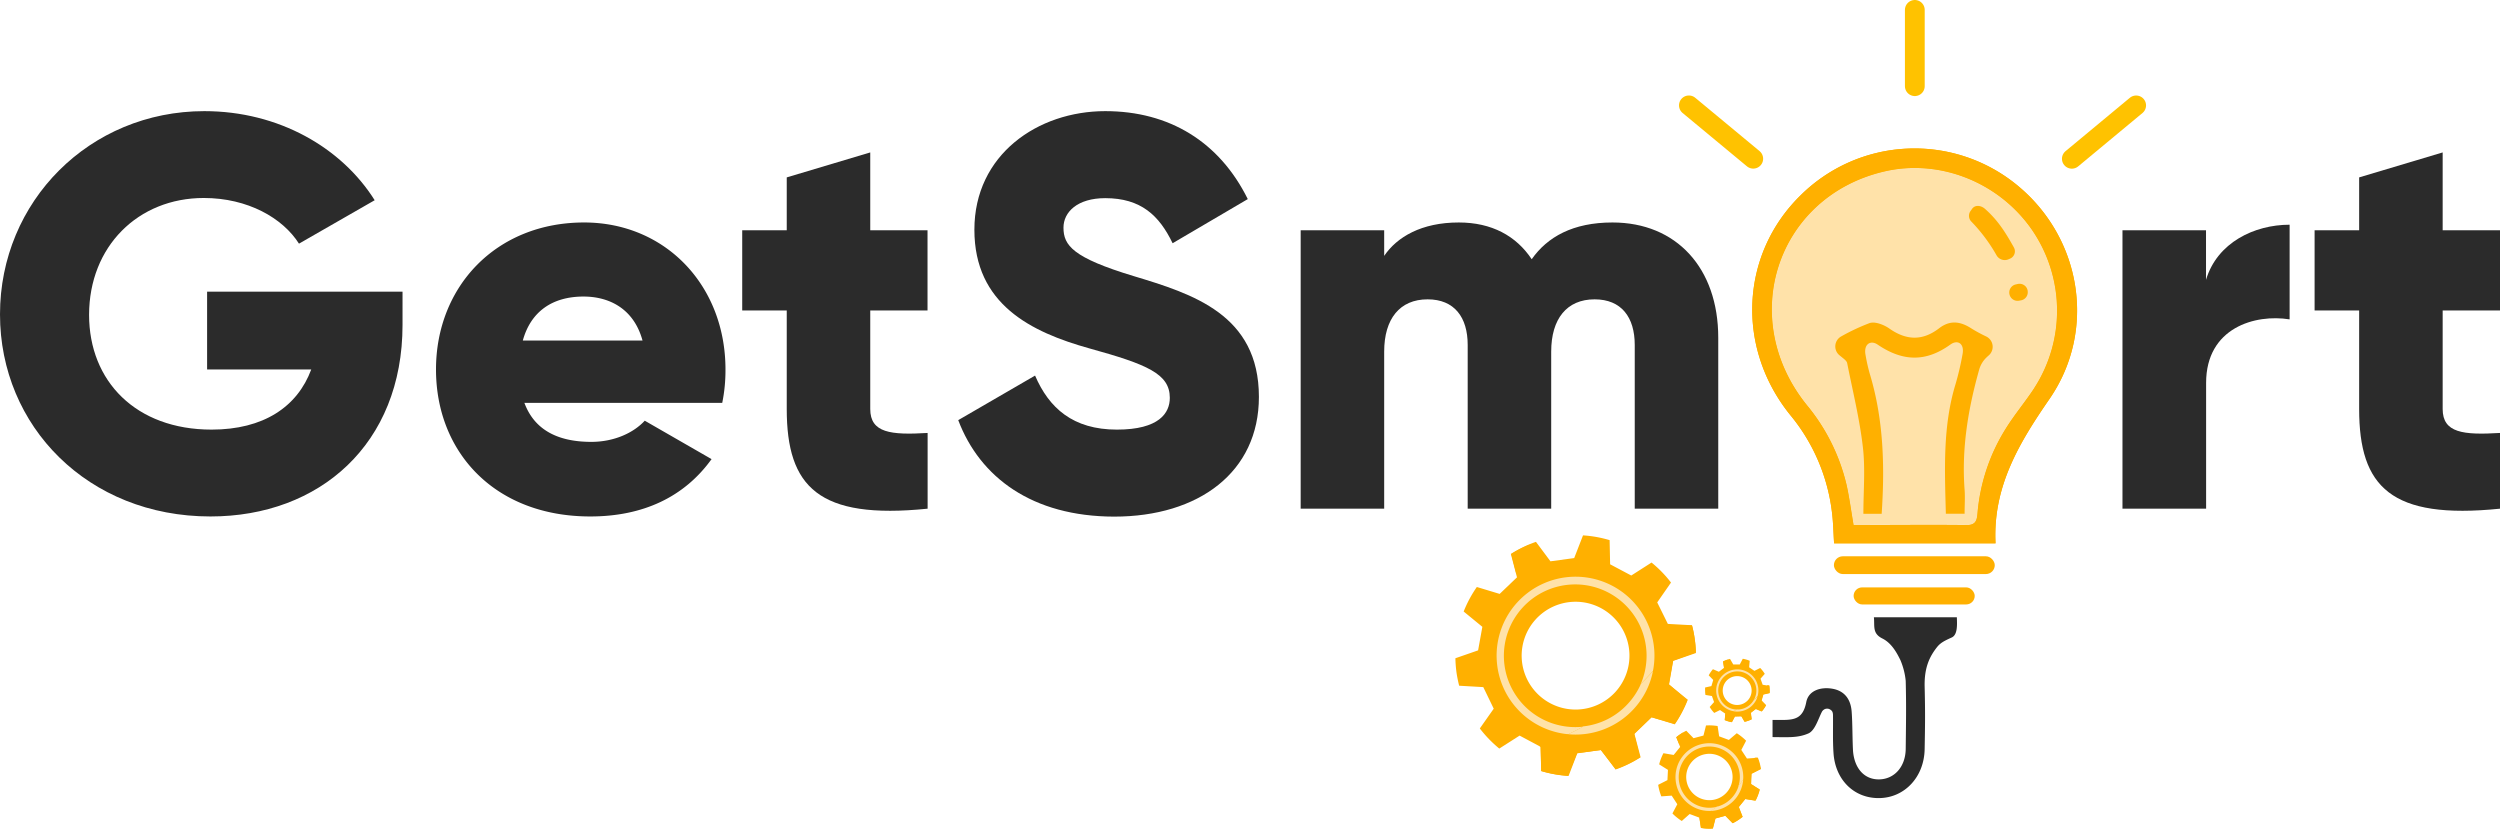<svg xmlns="http://www.w3.org/2000/svg" viewBox="0 0 770.87 255.56"><defs><style>.a{fill:#ffe2a9;}.b{fill:#ffb000;}.c{fill:#2b2b2b;}.d{fill:none;stroke:#ffc200;stroke-linecap:round;stroke-linejoin:round;stroke-width:6.1px;}</style></defs><title>Ресурс 1</title><path class="a" d="M627.28,119.62c-2.88,4.39-6.28,8.39-9,12.83a58.33,58.33,0,0,0-8.52,25.73c-.17,2.1-.47,3.7-3.27,3.7-11.49-.13-23,0-34.94,0-.77-4.47-1.29-8.47-2.15-12.35a60.26,60.26,0,0,0-12.26-24.65c-21.64-26.81-9.25-64.2,23.75-72,16.87-4,35.07,3.06,45.35,17.52A44,44,0,0,1,627.28,119.62Z"/><path class="b" d="M621.86,57a49.89,49.89,0,0,0-66.56,3.14c-18.63,18.16-20.14,47-3.23,67.89a57.73,57.73,0,0,1,12.82,30c.39,3.06.43,6.2.65,9.51h49.78c-.86-17.42,7.23-30.89,16.61-44.49C646.64,101.72,641.74,73.16,621.86,57Zm5.42,62.64c-2.88,4.39-6.28,8.39-9,12.83a58.33,58.33,0,0,0-8.52,25.73c-.17,2.1-.47,3.7-3.27,3.7-11.49-.13-23,0-34.94,0-.77-4.47-1.29-8.47-2.15-12.35a60.26,60.26,0,0,0-12.26-24.65c-21.64-26.81-9.25-64.2,23.75-72,16.87-4,35.07,3.06,45.35,17.52A44,44,0,0,1,627.28,119.62Z"/><path class="b" d="M621.86,57a49.89,49.89,0,0,0-66.56,3.14c-18.63,18.16-20.14,47-3.23,67.89a57.73,57.73,0,0,1,12.82,30c.39,3.06.43,6.2.65,9.51h49.78c-.86-17.42,7.23-30.89,16.61-44.49C646.64,101.72,641.74,73.16,621.86,57Zm5.42,62.64c-2.88,4.39-6.28,8.39-9,12.83a58.33,58.33,0,0,0-8.52,25.73c-.17,2.1-.47,3.7-3.27,3.7-11.49-.13-23,0-34.94,0-.77-4.47-1.29-8.47-2.15-12.35a60.26,60.26,0,0,0-12.26-24.65c-21.64-26.81-9.25-64.2,23.75-72,16.87-4,35.07,3.06,45.35,17.52A44,44,0,0,1,627.28,119.62Z"/><path class="c" d="M577.81,190.33h25.58c.08,2.2.28,5.38-1.56,6.23-2.41,1.09-3.53,1.69-4.57,3-2.26,2.88-3.94,6.25-3.8,12.17.21,8.37.12,12.83,0,19.25-.13,8.49-6.07,15-14,15.11-7.67.11-13.53-5.52-14.1-13.85-.27-3.86-.11-7.76-.16-11.64,0-1.12-.36-1.44-.63-1.64a1.78,1.78,0,0,0-1.86-.32,2,2,0,0,0-.9.79c-1.15,2.2-2.13,5.81-4.19,6.72-3.19,1.41-6.32,1.17-11.06,1.13V222l2.64,0c4.1,0,6.76-.34,7.76-5.52.68-3.52,4.39-4.73,8-4.12,3.89.66,5.73,3.34,6,7.13s.2,7.53.39,11.63c.28,5.62,3.41,9.33,8.16,9.2,4.58-.11,8-3.82,8.11-9.28.09-7.61.2-13.5,0-21.11a21.73,21.73,0,0,0-1.64-6.4c-1.08-2.2-2.71-5.27-5.63-6.69C577.26,195.27,578.1,193,577.81,190.33Z"/><rect class="b" x="565.48" y="171.53" width="49.6" height="5.48" rx="2.74"/><rect class="b" x="571.56" y="181.12" width="37.34" height="5.26" rx="2.63"/><path class="b" d="M613.26,109.56c-.33.28-.64.57-.94.87a8.26,8.26,0,0,0-2.05,3.57c-3.41,12.08-5.45,24.34-4.49,37,.18,2.35,0,4.73,0,7.41H600c-.34-13.54-1-26.92,3-40a86.75,86.75,0,0,0,2.14-9.15c.65-3.3-1.48-4.67-3.77-3-7.65,5.5-14.76,5.19-22.4,0-2.24-1.53-4.38-.07-3.73,3.21a54.83,54.83,0,0,0,1.27,5.68c4.28,14.06,4.69,28.44,3.7,43.28h-5.64c0-6.94.63-13.84-.16-20.58-1-8.7-3.13-17.27-4.84-25.89-.12-.58-.78-1.12-1.31-1.55l-1-.81a3.53,3.53,0,0,1,.51-5.89,62.71,62.71,0,0,1,8.7-4.08c1.66-.58,4.41.49,6.07,1.65,5.28,3.71,10.27,3.88,15.4-.07,3.26-2.51,6.44-2.18,9.83,0a46,46,0,0,0,4.75,2.58A3.53,3.53,0,0,1,613.26,109.56Z"/><path class="b" d="M619.77,79.76l-.53.23a2.92,2.92,0,0,1-3.57-1.2,51,51,0,0,0-7.88-10.54,2.52,2.52,0,0,1-.25-3.08l.54-.76c.92-1.32,2.74-1.12,4,0,3.92,3.47,6.24,7.13,8.86,11.82A2.45,2.45,0,0,1,619.77,79.76Z"/><path class="b" d="M621.53,87.71l.63-.14a2.53,2.53,0,0,1,3.07,2.09v.08a2.53,2.53,0,0,1-2.06,2.87l-.62.11a2.54,2.54,0,0,1-2.91-1.88v0A2.54,2.54,0,0,1,621.53,87.71Z"/><path class="b" d="M522.55,196.94a33.14,33.14,0,0,0-.84-4.15l-7.43-.41L511,185.75l4.25-6.12a36.65,36.65,0,0,0-6-6.17l-6.25,4-6.52-3.46-.16-7.45a36.81,36.81,0,0,0-8.2-1.47l-2.72,7-7.32,1-4.47-6a37.1,37.1,0,0,0-7.74,3.73l1.89,7.21-5.34,5.11L455.38,181a37.14,37.14,0,0,0-4.06,7.56l5.76,4.72-1.31,7.26-7,2.43a38,38,0,0,0,.35,4.47q.31,2.06.81,4l7.44.43,3.22,6.65-4.29,6.1a37.63,37.63,0,0,0,6,6.2l6.27-4,6.52,3.48.12,7.46a37.24,37.24,0,0,0,8.45,1.51l2.7-7,7.31-1,4.49,6a36.8,36.8,0,0,0,7.72-3.76l-1.91-7.21,5.32-5.13,7.13,2.17a36.92,36.92,0,0,0,4-7.57l-5.78-4.7,1.28-7.28,7-2.43A35.46,35.46,0,0,0,522.55,196.94Zm-24.46,16.44A16.62,16.62,0,1,1,497,189.87,16.62,16.62,0,0,1,498.09,213.38Z"/><path class="a" d="M502.24,184.2a24.34,24.34,0,1,0,1.55,34.38A24.36,24.36,0,0,0,502.24,184.2ZM502,217a22,22,0,1,1-1.4-31A22,22,0,0,1,502,217Z"/><path class="b" d="M474.74,230.1l.26.14.24,7.38-.12.08a37.24,37.24,0,0,0,8.45,1.51l-.08-.11,2.78-6.85,7.31-1,4.55,5.83-.06.13a36.8,36.8,0,0,0,7.72-3.76l-.12,0-1.79-7.17,5.32-5.13,7.11,2.05,0,.12a36.92,36.92,0,0,0,4-7.57l-.12.05L514.59,211l1.28-7.28,6.94-2.51.11.08a35.46,35.46,0,0,0-.37-4.35,33.14,33.14,0,0,0-.84-4.15l-.06.11-2.09-.15C508,214,489.65,224.74,474.74,230.1Z"/><path class="a" d="M503.79,218.58a24.16,24.16,0,0,0,5.9-11.66c-1.2,1.37-2.44,2.67-3.7,3.92a22.09,22.09,0,0,1-4,6.13,21.84,21.84,0,0,1-13.72,7c-1.57.87-3.15,1.68-4.71,2.43A24.32,24.32,0,0,0,503.79,218.58Z"/><path class="b" d="M467.49,176.69,466,170.82a35.62,35.62,0,0,1,5.94-3S467.88,169.92,467.49,176.69Z"/><path class="b" d="M542.45,235.38a13.93,13.93,0,0,0-.59-1.72l-3.19.23-1.74-2.65,1.48-2.84a16.4,16.4,0,0,0-2.88-2.31l-2.44,2.07-3-1.12-.47-3.17a15.82,15.82,0,0,0-3.58-.17l-.78,3.11-3.06.81-2.24-2.3a16.08,16.08,0,0,0-3.09,2l1.2,3-2,2.47-3.15-.54a15.39,15.39,0,0,0-1.32,3.44l2.71,1.7-.16,3.16L511.3,242a16.79,16.79,0,0,0,.4,1.89c.16.57.35,1.13.56,1.67l3.2-.23,1.73,2.66-1.5,2.84a16.45,16.45,0,0,0,2.88,2.32L521,251l3,1.12.46,3.18a15.57,15.57,0,0,0,3.68.18l.77-3.11,3.07-.83,2.23,2.3a16.66,16.66,0,0,0,3.09-2l-1.21-3,2-2.47,3.16.53a16.06,16.06,0,0,0,1.31-3.44l-2.72-1.69.15-3.17,2.87-1.42A16.73,16.73,0,0,0,542.45,235.38Zm-9.53,8.34a7.15,7.15,0,1,1-1.74-10A7.15,7.15,0,0,1,532.92,243.72Z"/><path class="a" d="M533.09,231.06a10.45,10.45,0,1,0,2.54,14.57A10.46,10.46,0,0,0,533.09,231.06Zm1.7,14a9.44,9.44,0,1,1-2.29-13.15A9.44,9.44,0,0,1,534.79,245Z"/><path class="b" d="M523.87,252.12l.12,0,.51,3.14,0,0a15.57,15.57,0,0,0,3.68.18l0,0,.81-3.07,3.07-.83,2.25,2.24,0,.06a16.66,16.66,0,0,0,3.09-2h-.06l-1.15-3,2-2.47,3.14.48,0,.05a16.06,16.06,0,0,0,1.31-3.44l0,0-2.67-1.71.15-3.17,2.82-1.45.05,0a16.73,16.73,0,0,0-.39-1.84,13.93,13.93,0,0,0-.59-1.72l0,.05-.9,0A34.73,34.73,0,0,1,523.87,252.12Z"/><path class="a" d="M535.63,245.63a10.44,10.44,0,0,0,1.88-5.3c-.44.66-.9,1.28-1.37,1.88a9.41,9.41,0,0,1-6.81,6.56c-.63.46-1.26.89-1.88,1.29A10.47,10.47,0,0,0,535.63,245.63Z"/><path class="b" d="M517.88,229.75l-1-2.42a15.21,15.21,0,0,1,2.36-1.62S517.67,226.84,517.88,229.75Z"/><path class="b" d="M545.61,212.59a10.36,10.36,0,0,0-.1-1.12l-2-.33-.66-1.86,1.31-1.5a9.56,9.56,0,0,0-1.41-1.81l-1.78.89-1.63-1.11.18-2a9.74,9.74,0,0,0-2.14-.62l-.93,1.76-2,0-1-1.72a9.58,9.58,0,0,0-2.16.77l.29,2-1.57,1.2-1.83-.79a9.9,9.9,0,0,0-1.3,1.89l1.39,1.42-.56,1.89-1.94.44a11.83,11.83,0,0,0,0,1.2c0,.37.05.74.1,1.09l2,.34.66,1.86L527.18,218a10.44,10.44,0,0,0,1.4,1.83l1.78-.89,1.63,1.11-.18,2a9.63,9.63,0,0,0,2.2.65l.92-1.77,2-.06,1,1.72a10.54,10.54,0,0,0,2.17-.77l-.3-2,1.56-1.2,1.83.78a9.76,9.76,0,0,0,1.3-1.89l-1.4-1.42.55-1.9,2-.44A11.28,11.28,0,0,0,545.61,212.59Zm-7,3.66A4.45,4.45,0,1,1,539,210,4.45,4.45,0,0,1,538.63,216.25Z"/><path class="a" d="M540.58,208.61a6.51,6.51,0,1,0-.59,9.19A6.52,6.52,0,0,0,540.58,208.61Zm-1,8.71a5.88,5.88,0,1,1,.53-8.29A5.87,5.87,0,0,1,539.57,217.32Z"/><path class="b" d="M531.93,220l.06,0-.15,2,0,0a9.63,9.63,0,0,0,2.2.65l0,0,.94-1.74,2-.06,1,1.69,0,0a10.54,10.54,0,0,0,2.17-.77l0,0-.26-2,1.56-1.2,1.83.75v0a9.76,9.76,0,0,0,1.3-1.89h0l-1.37-1.43.55-1.9,1.92-.46,0,0a11.28,11.28,0,0,0,0-1.17,10.36,10.36,0,0,0-.1-1.12l0,0-.56-.1A21.59,21.59,0,0,1,531.93,220Z"/><path class="a" d="M540,217.8a6.58,6.58,0,0,0,1.91-2.93c-.36.33-.73.64-1.1.93a6.13,6.13,0,0,1-1.23,1.52,5.89,5.89,0,0,1-3.85,1.46l-1.33.51A6.53,6.53,0,0,0,540,217.8Z"/><path class="b" d="M531.57,205.6l-.24-1.6a9.42,9.42,0,0,1,1.67-.64A2.78,2.78,0,0,0,531.57,205.6Z"/><line class="d" x1="540.61" y1="48.94" x2="520.77" y2="32.49"/><line class="d" x1="638.85" y1="48.96" x2="658.68" y2="32.5"/><line class="d" x1="590.43" y1="26.57" x2="590.43" y2="3.05"/><path class="c" d="M124.12,100.19c0,36.74-25.58,59.06-59.23,59.06C27.12,159.25,0,131.44,0,96.93,0,62.08,27.64,34.27,63,34.27c23,0,42.4,11.33,52.53,27.47L92.19,75.13c-5-7.9-15.79-14.08-29.35-14.08C42.58,61.05,27.47,76,27.47,97.1c0,20.43,14.42,35.37,37.77,35.37,16,0,26.44-7,30.73-18.54H63.86v-24h60.26Z"/><path class="c" d="M182.33,136.25c7,0,13-2.75,16.48-6.53l20.6,11.85C211,153.24,198.3,159.25,182,159.25c-29.36,0-47.56-19.74-47.56-45.32S153,68.6,180.1,68.6c25.06,0,43.6,19.4,43.6,45.33a50.4,50.4,0,0,1-1,10.3h-61C165,133.16,172.89,136.25,182.33,136.25ZM198.12,105c-2.74-10-10.47-13.56-18.19-13.56-9.79,0-16.31,4.8-18.72,13.56Z"/><path class="c" d="M268.34,95.73v30.39c0,7.38,6.36,8.06,17.69,7.38v23.35c-33.65,3.43-43.44-6.7-43.44-30.73V95.73H228.86V71h13.73V54.7L268.34,47V71H286V95.73Z"/><path class="c" d="M295.47,129.55l23.69-13.74c4.3,10,11.68,16.66,25.24,16.66,13.05,0,16.31-5.15,16.31-9.79,0-7.38-6.86-10.3-24.89-15.28-17.86-5-35.37-13.56-35.37-36.57,0-23.17,19.57-36.56,40.35-36.56,19.74,0,35.19,9.44,43.95,27.12L361.57,75c-4.12-8.58-9.79-13.9-20.77-13.9-8.59,0-12.88,4.29-12.88,9.1,0,5.49,2.92,9.27,21.63,14.93,18.2,5.5,38.63,11.85,38.63,37.26,0,23.18-18.54,36.91-44.64,36.91C318.31,159.25,302.17,147.23,295.47,129.55Z"/><path class="c" d="M529.82,104.14v52.71H504.07V106.37c0-8.58-4.13-14.07-12.37-14.07-8.58,0-13.39,6-13.39,16.13v48.42H452.56V106.37c0-8.58-4.12-14.07-12.36-14.07-8.58,0-13.39,6-13.39,16.13v48.42H401.06V71h25.75V78.9c3.95-5.83,11.5-10.3,23-10.3,10.14,0,17.69,4.12,22.49,11.33C477.11,73.07,485,68.6,497.2,68.6,516.94,68.6,529.82,82.68,529.82,104.14Z"/><path class="c" d="M706,69.29V98.48c-10.64-1.72-25.75,2.57-25.75,19.57v38.8H654.46V71h25.76V86.29C683.65,74.78,695.15,69.29,706,69.29Z"/><path class="c" d="M753.19,95.73v30.39c0,7.38,6.35,8.06,17.68,7.38v23.35c-33.65,3.43-43.43-6.7-43.43-30.73V95.73H713.7V71h13.74V54.7L753.19,47V71h17.68V95.73Z"/></svg>